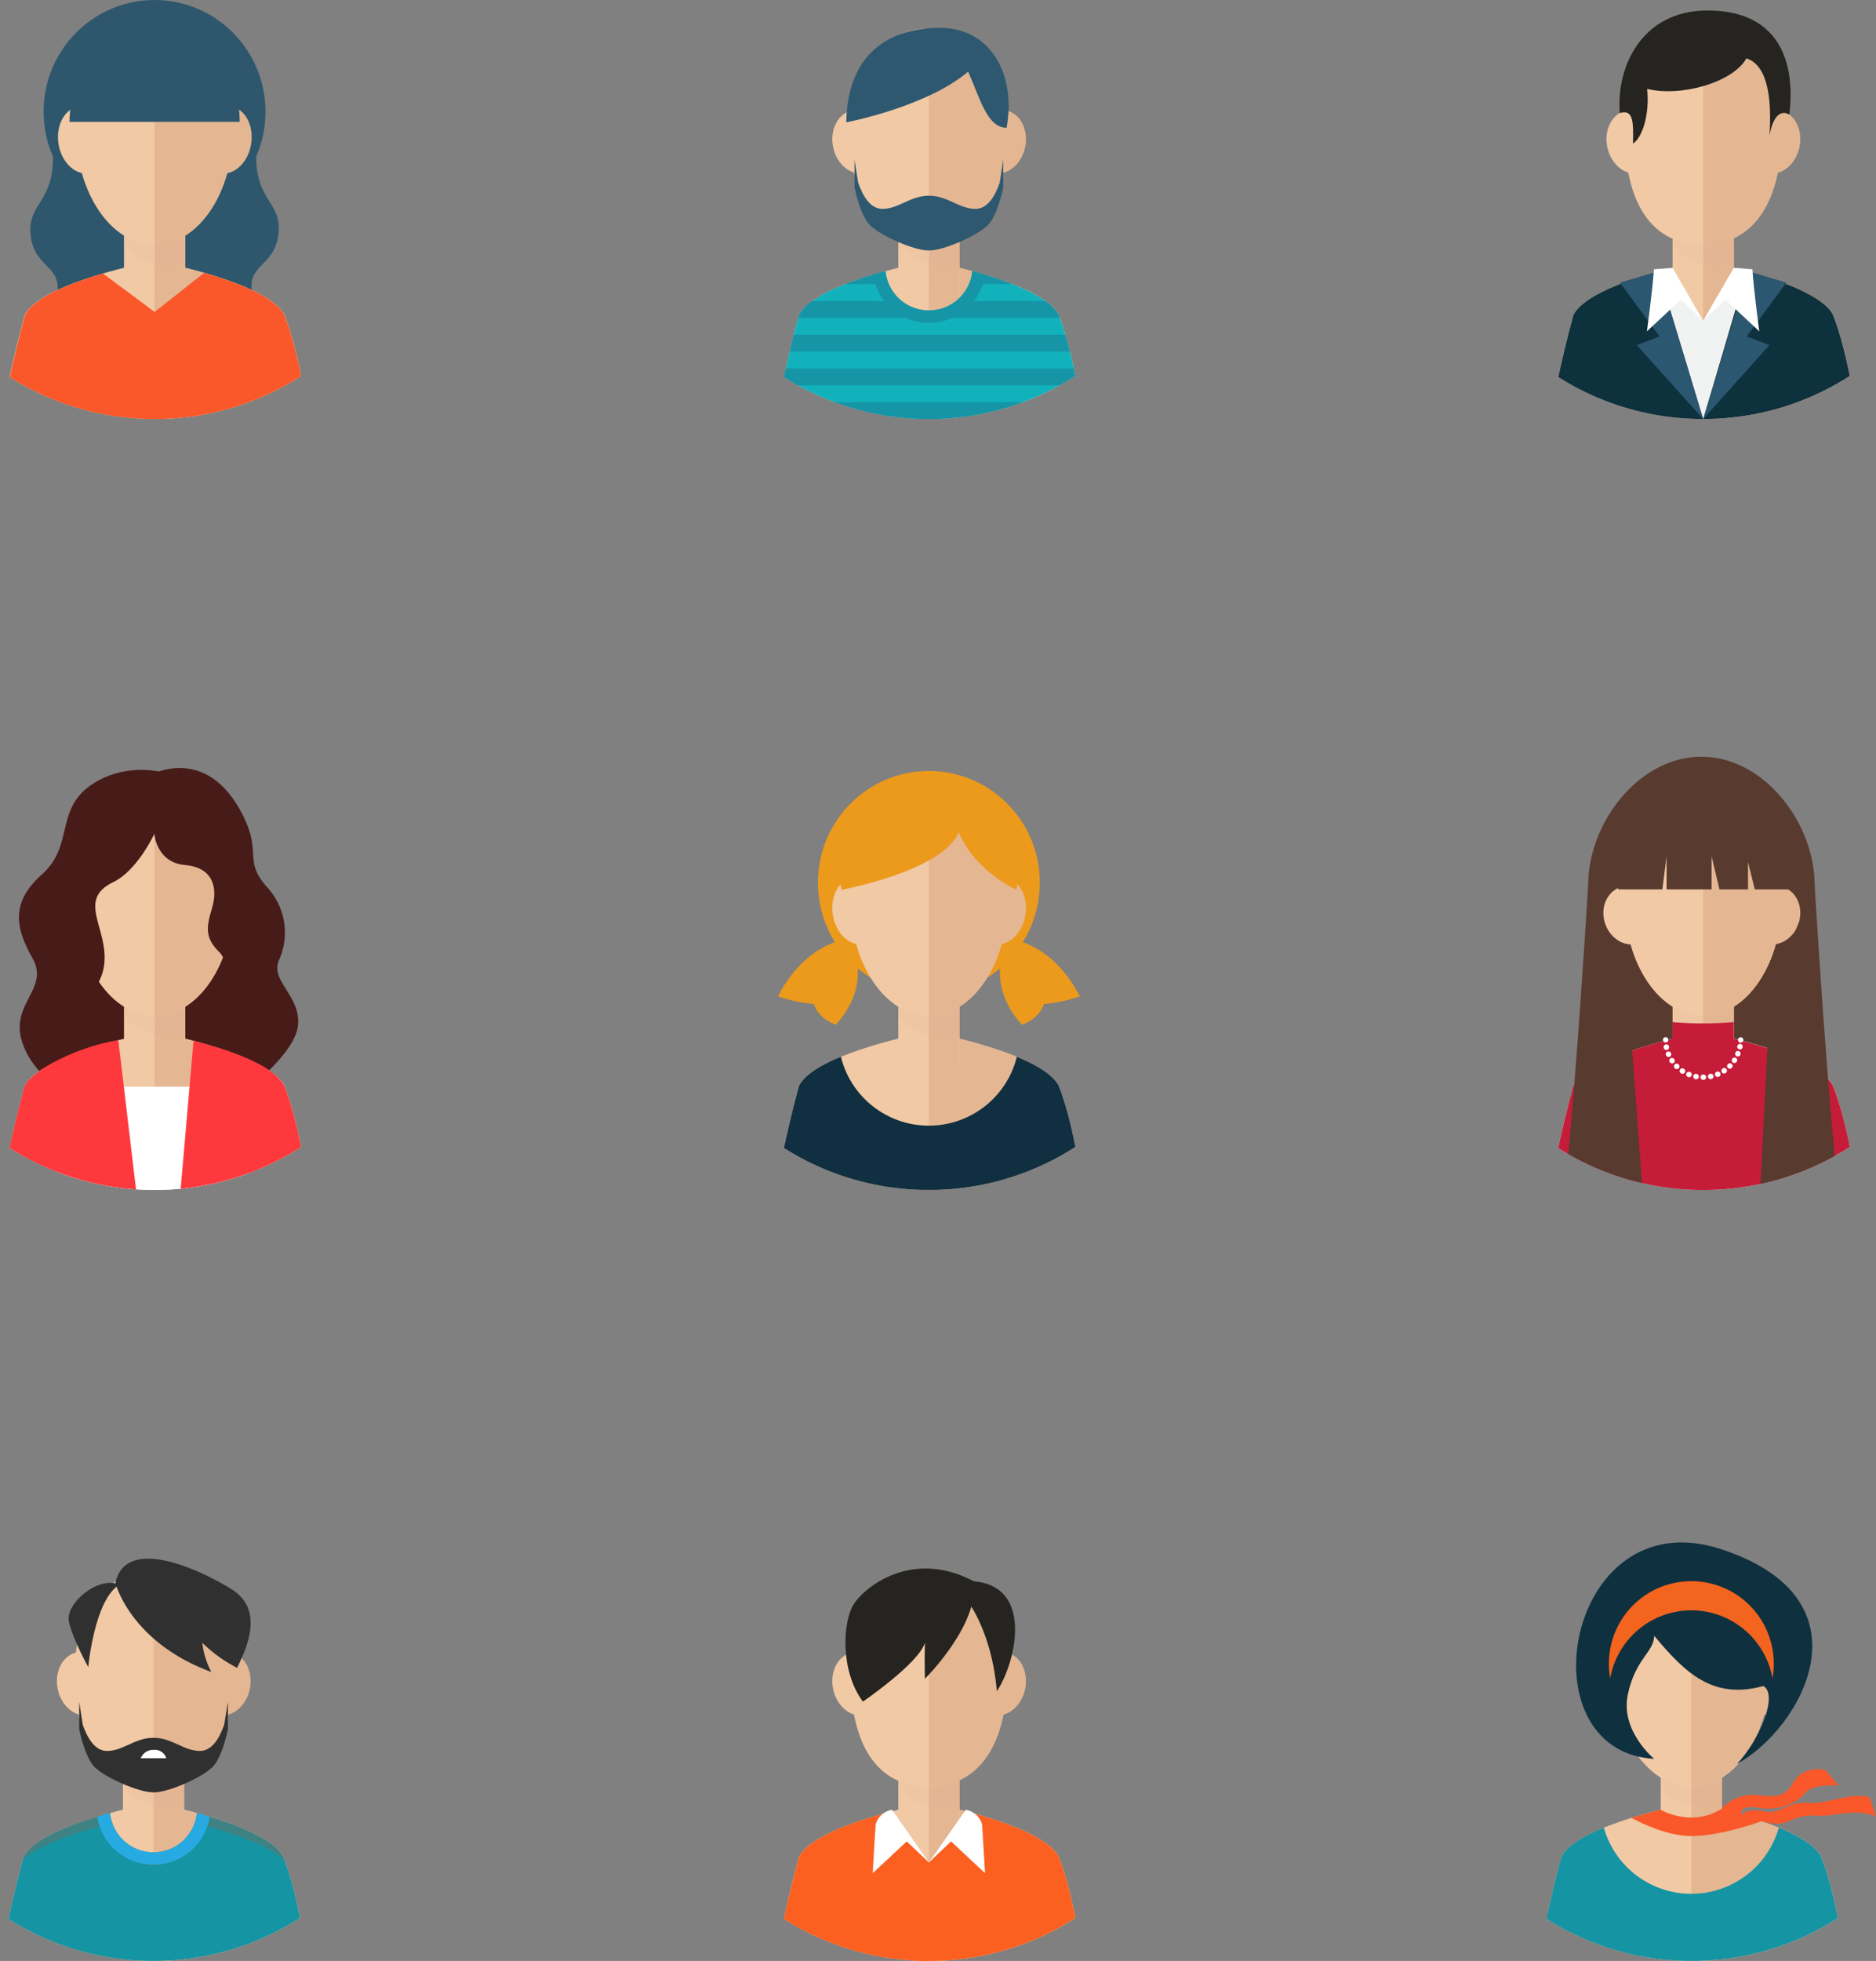 <svg xmlns="http://www.w3.org/2000/svg" xmlns:xlink="http://www.w3.org/1999/xlink" viewBox="0 0 472.8 493.97"><rect x="0" y="0" width="472.8" height="493.97" fill="#808080" stroke="none"/><defs><style>.cls-1,.cls-30,.cls-31{fill:none;}.cls-2{isolation:isolate;}.cls-3{clip-path:url(#clip-path);}.cls-4{fill:#2e576d;}.cls-5{fill:#f1c9a5;}.cls-6{fill:#e4b692;}.cls-7{fill:#ddac8c;opacity:0.1;mix-blend-mode:multiply;}.cls-8{fill:#fa582a;}.cls-9{clip-path:url(#clip-path-2);}.cls-10{fill:#ec9a1c;}.cls-11{fill:#102f41;}.cls-12{clip-path:url(#clip-path-3);}.cls-13{fill:#471b18;}.cls-14{fill:#fff;}.cls-15{fill:#fe393e;}.cls-16{clip-path:url(#clip-path-4);}.cls-17{fill:#2e5870;}.cls-18{fill:#11b2bc;}.cls-19{fill:#1695a6;}.cls-20{clip-path:url(#clip-path-5);}.cls-21{fill:#0d313d;}.cls-22{fill:#f1f2f2;}.cls-23{fill:#2b5770;}.cls-24{fill:#262421;}.cls-25{clip-path:url(#clip-path-6);}.cls-26{fill:#fb6020;}.cls-27{clip-path:url(#clip-path-7);}.cls-28{fill:#583a2f;}.cls-29{fill:#c51c39;}.cls-30,.cls-31{stroke:#fff;stroke-linecap:round;stroke-linejoin:round;stroke-width:1.35px;}.cls-31{stroke-dasharray:0.05 1.81;}.cls-32{clip-path:url(#clip-path-8);}.cls-33{fill:#0f303f;}.cls-34{fill:#f3641e;}.cls-35{fill:#1594a3;}.cls-36{clip-path:url(#clip-path-9);}.cls-37{fill:#303030;}.cls-38{fill:#e53d0c;opacity:0.2;}.cls-39{fill:#27aae1;}</style><clipPath id="clip-path" transform="translate(-166.04 -168.53)"><circle class="cls-1" cx="204.99" cy="205.79" r="68.29"/></clipPath><clipPath id="clip-path-2" transform="translate(-166.04 -168.53)"><circle class="cls-1" cx="400.13" cy="400" r="68.29"/></clipPath><clipPath id="clip-path-3" transform="translate(-166.04 -168.53)"><circle class="cls-1" cx="204.99" cy="400" r="68.29"/></clipPath><clipPath id="clip-path-4" transform="translate(-166.04 -168.53)"><circle class="cls-1" cx="400.13" cy="205.79" r="68.29"/></clipPath><clipPath id="clip-path-5" transform="translate(-166.04 -168.53)"><circle class="cls-1" cx="595.28" cy="205.79" r="68.29"/></clipPath><clipPath id="clip-path-6" transform="translate(-166.04 -168.53)"><circle class="cls-1" cx="400.13" cy="594.21" r="68.29"/></clipPath><clipPath id="clip-path-7" transform="translate(-166.04 -168.53)"><circle class="cls-1" cx="595.28" cy="400" r="68.29"/></clipPath><clipPath id="clip-path-8" transform="translate(-166.04 -168.53)"><circle class="cls-1" cx="592.38" cy="594.21" r="68.29"/></clipPath><clipPath id="clip-path-9" transform="translate(-166.04 -168.53)"><circle class="cls-1" cx="204.72" cy="594.21" r="68.29"/></clipPath></defs><title>avatars</title><g class="cls-2"><g id="Objects"><g class="cls-3"><path class="cls-4" d="M179.38,208.31c0,11.14-6.11,11.43-5.68,18.8,0.48,8.17,6.87,8.19,6.87,13.8s-5.87,11.91-.67,18H205V190.75Z" transform="translate(-166.04 -168.53)"/><path class="cls-4" d="M230.61,207.94c0,11.14,6.11,11.43,5.68,18.8-0.48,8.17-6.87,8.19-6.87,13.8s5.87,11.91.67,18H205V190.38Z" transform="translate(-166.04 -168.53)"/><ellipse class="cls-4" cx="38.95" cy="28.14" rx="27.96" ry="28.14"/><path class="cls-5" d="M237.7,247.83c-4.4-8.33-32.71-13.56-32.71-13.56s-28.3,5.23-32.71,13.56c-3.25,11.56-6,26.26-6,26.26h77.36S241.84,258.33,237.7,247.83Z" transform="translate(-166.04 -168.53)"/><path class="cls-6" d="M205,234.26s28.3,5.23,32.71,13.56c4.14,10.5,6,26.26,6,26.26H205V234.26Z" transform="translate(-166.04 -168.53)"/><rect class="cls-5" x="31.25" y="48.79" width="15.41" height="25.79"/><rect class="cls-6" x="38.95" y="48.79" width="7.71" height="25.79"/><path class="cls-7" d="M197.29,229.27c1.39,4,7,6.26,11.09,6.26a13.84,13.84,0,0,0,4.32-.7v-17.5H197.29v12Z" transform="translate(-166.04 -168.53)"/><path class="cls-5" d="M224.8,201c0-16.11-8.87-25.27-19.81-25.27s-19.81,9.16-19.81,25.27,8.87,29.17,19.81,29.17S224.8,217.16,224.8,201Z" transform="translate(-166.04 -168.53)"/><path class="cls-6" d="M221.79,212.22c-3.59-.4-6-4.51-5.41-9.18s4-8.14,7.6-7.74,6,4.51,5.4,9.18S225.38,212.61,221.79,212.22Z" transform="translate(-166.04 -168.53)"/><path class="cls-5" d="M180.74,204.47c-0.61-4.67,1.82-8.78,5.4-9.18s7,3.07,7.6,7.74-1.82,8.78-5.41,9.18S181.35,209.15,180.74,204.47Z" transform="translate(-166.04 -168.53)"/><path class="cls-6" d="M224.8,201c0-16.11-8.87-25.27-19.81-25.27v54.44C215.93,230.22,224.8,217.16,224.8,201Z" transform="translate(-166.04 -168.53)"/><path class="cls-4" d="M226.44,199.23s0-.09,0-0.14c0-12.5-8.46-25.68-20.3-25.68s-22.58,13.19-22.58,25.68c0,0,0,.09,0,0.14h42.87Z" transform="translate(-166.04 -168.53)"/><path class="cls-8" d="M243.67,274.09s-1.84-15.76-6-26.26c-2.41-4.57-12-8.2-20.2-10.56L205,247.11l-13-9.68c-8.05,2.36-17.27,5.93-19.63,10.39-3.25,11.56-6,26.26-6,26.26h77.36Z" transform="translate(-166.04 -168.53)"/></g><g class="cls-9"><ellipse class="cls-10" cx="234.1" cy="222.35" rx="27.96" ry="28.14"/><path class="cls-5" d="M432.84,442c-4.4-8.33-32.71-13.56-32.71-13.56s-28.3,5.23-32.71,13.56c-3.25,11.56-6,26.26-6,26.26h77.36S437,452.54,432.84,442Z" transform="translate(-166.04 -168.53)"/><path class="cls-6" d="M400.14,428.47s28.3,5.23,32.71,13.56c4.14,10.5,6,26.26,6,26.26H400.14V428.47Z" transform="translate(-166.04 -168.53)"/><rect class="cls-5" x="226.39" y="243" width="15.41" height="25.79"/><rect class="cls-6" x="234.1" y="243" width="7.71" height="25.79"/><path class="cls-7" d="M392.43,423.48c1.39,4,7,6.26,11.09,6.26a13.84,13.84,0,0,0,4.32-.7v-17.5H392.43v12Z" transform="translate(-166.04 -168.53)"/><path class="cls-5" d="M419.95,395.26c0-16.11-8.87-25.27-19.81-25.27s-19.81,9.16-19.81,25.27,8.87,29.17,19.81,29.17S419.95,411.36,419.95,395.26Z" transform="translate(-166.04 -168.53)"/><path class="cls-6" d="M416.93,406.42c-3.59-.4-6-4.51-5.41-9.18s4-8.14,7.6-7.74,6,4.51,5.4,9.18S420.52,406.82,416.93,406.42Z" transform="translate(-166.04 -168.53)"/><path class="cls-5" d="M375.89,398.68c-0.61-4.67,1.82-8.78,5.4-9.18s7,3.07,7.6,7.74-1.82,8.78-5.41,9.18S376.49,403.35,375.89,398.68Z" transform="translate(-166.04 -168.53)"/><path class="cls-6" d="M419.95,395.26c0-16.11-8.87-25.27-19.81-25.27v54.44C411.08,424.42,419.95,411.36,419.95,395.26Z" transform="translate(-166.04 -168.53)"/><path class="cls-11" d="M432.84,442c-1.48-2.8-5.65-5.24-10.53-7.26a22.84,22.84,0,0,1-44.34,0c-4.89,2-9.06,4.46-10.53,7.26-3.25,11.56-6,26.26-6,26.26h77.36S437,452.54,432.84,442Z" transform="translate(-166.04 -168.53)"/><path class="cls-10" d="M400.14,367.27s-27,2-22,25.4c0,0,25.52-4.69,29.53-14.51,4,9.82,14.5,14.51,14.5,14.51C427.18,369.32,400.14,367.27,400.14,367.27Z" transform="translate(-166.04 -168.53)"/><path class="cls-10" d="M378.29,405.39s-9.6,1.37-16.19,14.13a38.16,38.16,0,0,0,9.05,1.92c1.24,3.84,5.49,5.21,5.49,5.21s6.9-6.5,5.39-15.83" transform="translate(-166.04 -168.53)"/><path class="cls-10" d="M422,405.39s9.6,1.37,16.19,14.13a38.16,38.16,0,0,1-9.05,1.92c-1.24,3.84-5.49,5.21-5.49,5.21s-6.9-6.5-5.39-15.83" transform="translate(-166.04 -168.53)"/></g><g class="cls-12"><path class="cls-13" d="M206,362.87s-9.56-2.25-17.7,3.93-3.82,15-11.69,22-6.74,13.35-2.39,21.07-5.49,11.34-2.71,20.77c2.69,9.14,12.27,13.81,12.27,13.81h42.85s13.82-10.22,14.52-17.66-7.07-11.15-4.82-16.35a16.86,16.86,0,0,0-2.76-18.19c-6.37-7-1.44-8.49-6.24-18.2C221.75,362.85,213.68,360.42,206,362.87Z" transform="translate(-166.04 -168.53)"/><path class="cls-5" d="M237.7,442C233.3,433.7,205,428.47,205,428.47s-28.3,5.23-32.71,13.56c-3.25,11.56-6,26.26-6,26.26h77.36S241.84,452.54,237.7,442Z" transform="translate(-166.04 -168.53)"/><path class="cls-6" d="M205,428.47S233.3,433.7,237.7,442c4.14,10.5,6,26.26,6,26.26H205V428.47Z" transform="translate(-166.04 -168.53)"/><rect class="cls-5" x="31.25" y="243" width="15.41" height="25.79"/><rect class="cls-6" x="38.95" y="243" width="7.7" height="25.79"/><path class="cls-7" d="M197.29,423.48c1.39,4,7,6.26,11.09,6.26a13.83,13.83,0,0,0,4.32-.7v-17.5H197.29v12Z" transform="translate(-166.04 -168.53)"/><path class="cls-5" d="M224.81,395.26c0-16.11-8.87-25.27-19.81-25.27s-19.81,9.16-19.81,25.27,8.87,29.17,19.81,29.17S224.81,411.36,224.81,395.26Z" transform="translate(-166.04 -168.53)"/><path class="cls-6" d="M221.79,406.42c-3.59-.4-6-4.51-5.41-9.18s4-8.14,7.6-7.74,6,4.51,5.4,9.18S225.38,406.82,221.79,406.42Z" transform="translate(-166.04 -168.53)"/><path class="cls-5" d="M180.74,398.68c-0.61-4.67,1.82-8.78,5.4-9.18s7,3.07,7.6,7.74-1.82,8.78-5.41,9.18S181.35,403.35,180.74,398.68Z" transform="translate(-166.04 -168.53)"/><path class="cls-6" d="M224.81,395.26c0-16.11-8.87-25.27-19.81-25.27v54.44C215.93,424.42,224.81,411.36,224.81,395.26Z" transform="translate(-166.04 -168.53)"/><polygon class="cls-14" points="14.9 299.76 38.95 299.76 62.9 299.76 62.9 273.75 14.9 273.75 14.9 299.76"/><path class="cls-15" d="M200.34,468.29l-4.48-37.74c-10,1.57-21.36,7.28-23.58,11.49-3.25,11.56-6,26.26-6,26.26h34Z" transform="translate(-166.04 -168.53)"/><path class="cls-15" d="M211.55,468.29h32.13s-1.84-15.76-6-26.26c-3.61-6.43-17.89-9.92-22.86-11.38Z" transform="translate(-166.04 -168.53)"/><path class="cls-13" d="M204.94,378.58s-4.27,9.21-10.28,12.11c-9.48,4.57-1.25,11.54-2.36,20.84-1,8.39-10.74,12.22-5.06,21.24-9.88,1.95-9.41-3-9.41-3s-0.94-25.91-1.18-26.51,5.66-16.63,5.66-16.63l8.48-18.16L206,365.37Z" transform="translate(-166.04 -168.53)"/><path class="cls-13" d="M204.94,378.58s0.48,7.23,7.75,7.86,8.22,6,6.81,10.76-2,7.48,1.89,11.25-0.47,18.35-.47,18.35l14.47-6.88s-3.09-11.7-1.42-18.22-5.82-11.16-7.71-15.88-11.36-21.74-19-20.44-6.9,9.44-6.9,9.44Z" transform="translate(-166.04 -168.53)"/></g><g class="cls-16"><path class="cls-5" d="M432.84,247.83c-4.4-8.33-32.71-13.56-32.71-13.56s-28.3,5.23-32.71,13.56c-3.25,11.56-6,26.26-6,26.26h77.36S437,258.33,432.84,247.83Z" transform="translate(-166.04 -168.53)"/><path class="cls-6" d="M400.14,234.26s28.3,5.23,32.71,13.56c4.14,10.5,6,26.26,6,26.26H400.14V234.26Z" transform="translate(-166.04 -168.53)"/><rect class="cls-5" x="226.39" y="48.79" width="15.41" height="25.79"/><rect class="cls-6" x="234.1" y="48.79" width="7.71" height="25.79"/><path class="cls-7" d="M392.43,229.27c1.39,4,7,6.26,11.09,6.26a13.84,13.84,0,0,0,4.32-.7v-17.5H392.43v12Z" transform="translate(-166.04 -168.53)"/><path class="cls-5" d="M419.95,201c0-16.11-8.87-25.27-19.81-25.27s-19.81,9.16-19.81,25.27c0,21.67,8.87,29.17,19.81,29.17S419.95,221.81,419.95,201Z" transform="translate(-166.04 -168.53)"/><path class="cls-6" d="M416.93,212.22c-3.59-.38-6-4.25-5.41-8.64s4-7.66,7.6-7.29,6,4.24,5.4,8.64S420.52,212.59,416.93,212.22Z" transform="translate(-166.04 -168.53)"/><path class="cls-5" d="M375.89,204.93c-0.61-4.4,1.82-8.26,5.4-8.64s7,2.89,7.6,7.29-1.82,8.26-5.41,8.64S376.49,209.33,375.89,204.93Z" transform="translate(-166.04 -168.53)"/><path class="cls-6" d="M419.95,201c0-16.11-8.87-25.27-19.81-25.27v54.44C411.08,230.22,419.95,221.81,419.95,201Z" transform="translate(-166.04 -168.53)"/><path class="cls-17" d="M418,214.55c-1.07,3-2.87,6.6-6.13,6.6-4.07,0-7-3.31-11.66-3.31H400.1c-4.67,0-7.58,3.31-11.65,3.31-3.26,0-5.06-3.6-6.13-6.6l-0.92-5.77v6.91s1.55,8.13,4.52,10.1c2.42,2.15,10.32,5.83,14.18,5.83h0.08c3.86,0,11.76-3.68,14.18-5.83,3-2,4.52-10.1,4.52-10.1v-6.91Z" transform="translate(-166.04 -168.53)"/><path class="cls-18" d="M432.84,247.83c-2.57-4.87-13.29-8.67-21.76-11a11,11,0,0,1-21.89,0c-8.48,2.33-19.19,6.13-21.76,11-3.25,11.56-6,26.26-6,26.26h77.36S437,258.33,432.84,247.83Z" transform="translate(-166.04 -168.53)"/><path class="cls-19" d="M362.28,269.84c-0.52,2.61-.83,4.25-0.83,4.25h77.36s-0.19-1.66-.6-4.25H362.28Z" transform="translate(-166.04 -168.53)"/><path class="cls-19" d="M363.16,265.6h74.35c-0.24-1.33-.52-2.76-0.83-4.25h-72.6C363.75,262.84,363.44,264.27,363.16,265.6Z" transform="translate(-166.04 -168.53)"/><path class="cls-19" d="M365.05,257.1h70.65c-0.35-1.42-.74-2.85-1.15-4.25H366.09C365.73,254.28,365.39,255.7,365.05,257.1Z" transform="translate(-166.04 -168.53)"/><path class="cls-19" d="M400.14,247.17a10.9,10.9,0,0,1-7.3-2.8H370.75a10.69,10.69,0,0,0-3.32,3.46l-0.22.79h65.93l-0.3-.79a10.69,10.69,0,0,0-3.32-3.46H407.44A10.9,10.9,0,0,1,400.14,247.17Z" transform="translate(-166.04 -168.53)"/><path class="cls-19" d="M379.08,240.12H389.9a10.92,10.92,0,0,1-.71-3.29A103.12,103.12,0,0,0,379.08,240.12Z" transform="translate(-166.04 -168.53)"/><path class="cls-19" d="M410.37,240.12h10.83a103.11,103.11,0,0,0-10.11-3.29A10.92,10.92,0,0,1,410.37,240.12Z" transform="translate(-166.04 -168.53)"/><path class="cls-19" d="M386,237.76a14.34,14.34,0,0,0,28.33,0c-1.1-.33-2.18-0.64-3.22-0.93a11,11,0,0,1-21.89,0C388.14,237.12,387.06,237.43,386,237.76Z" transform="translate(-166.04 -168.53)"/><path class="cls-17" d="M379.32,199.35s20.14-3.82,30.72-12.77c3,6.78,4.81,14.13,9.69,14.13,2.44-13.56-4.07-25.16-16.81-25.16S379.6,182,379.32,199.35Z" transform="translate(-166.04 -168.53)"/></g><g class="cls-20"><path class="cls-5" d="M628,247.83c-4.4-8.33-32.71-13.56-32.71-13.56s-28.3,5.23-32.71,13.56c-3.25,11.56-6,26.26-6,26.26H634S632.12,258.33,628,247.83Z" transform="translate(-166.04 -168.53)"/><path class="cls-6" d="M595.28,234.26s28.3,5.23,32.71,13.56c4.14,10.5,6,26.26,6,26.26H595.28V234.26Z" transform="translate(-166.04 -168.53)"/><rect class="cls-5" x="421.53" y="48.79" width="15.41" height="25.79"/><rect class="cls-6" x="429.24" y="48.79" width="7.71" height="25.79"/><path class="cls-7" d="M587.57,229.27c1.39,4,7,6.26,11.09,6.26a13.84,13.84,0,0,0,4.32-.7v-17.5H587.57v12Z" transform="translate(-166.04 -168.53)"/><path class="cls-5" d="M615.09,201c0-16.11-8.87-25.27-19.81-25.27s-19.81,9.16-19.81,25.27c0,21.67,8.87,29.17,19.81,29.17S615.09,221.81,615.09,201Z" transform="translate(-166.04 -168.53)"/><path class="cls-6" d="M612.08,212.22c-3.59-.38-6-4.25-5.41-8.64s4-7.66,7.6-7.29,6,4.24,5.4,8.64S615.67,212.59,612.08,212.22Z" transform="translate(-166.04 -168.53)"/><path class="cls-5" d="M571,204.93c-0.61-4.4,1.82-8.26,5.4-8.64s7,2.89,7.6,7.29-1.82,8.26-5.41,8.64S571.63,209.33,571,204.93Z" transform="translate(-166.04 -168.53)"/><path class="cls-6" d="M615.09,201c0-16.11-8.87-25.27-19.81-25.27v54.44C606.22,230.22,615.09,221.81,615.09,201Z" transform="translate(-166.04 -168.53)"/><path class="cls-21" d="M628,247.83c-2.57-4.87-13.29-8.67-21.76-11l-10.94,37.26-10.94-37.26c-8.48,2.33-19.19,6.13-21.76,11-3.25,11.56-6,26.26-6,26.26H634S632.12,258.33,628,247.83Z" transform="translate(-166.04 -168.53)"/><polygon class="cls-22" points="417.94 68.3 429.24 105.55 440.23 68.3 429.24 80.81 417.94 68.3"/><polygon class="cls-23" points="429.24 105.55 445.96 86.92 440.23 84.75 450.21 71.19 440.51 68.3 429.24 105.55"/><polygon class="cls-23" points="429.24 105.55 412.51 86.92 418.25 84.75 408.27 71.19 417.97 68.3 429.24 105.55"/><path class="cls-14" d="M581.1,252l8.56-8,5.6,5.33L587.57,236l-4.7.36C582.54,241.54,581.1,252,581.1,252Z" transform="translate(-166.04 -168.53)"/><path class="cls-14" d="M609.43,252l-8.56-8-5.6,5.33L603,236l4.7,0.36C608,241.54,609.43,252,609.43,252Z" transform="translate(-166.04 -168.53)"/><path class="cls-24" d="M617,197.42s-3.53-2.67-5,5.16c0.49-7.35.13-17.49-5.83-19.35-3.31,6-16.43,9.81-25,7.69,0.66,6.76-1.32,12.33-3.58,13.78,0.13-5.43.13-8.75-3.32-7.69-0.93-11.4,5.32-25.84,22.15-25.84S618.75,182.57,617,197.42Z" transform="translate(-166.04 -168.53)"/></g><g class="cls-25"><path class="cls-5" d="M432.84,636.24c-4.4-8.33-32.71-13.56-32.71-13.56s-28.3,5.23-32.71,13.56c-3.25,11.56-6,26.26-6,26.26h77.36S437,646.74,432.84,636.24Z" transform="translate(-166.04 -168.53)"/><path class="cls-6" d="M400.14,622.68s28.3,5.23,32.71,13.56c4.14,10.5,6,26.26,6,26.26H400.14V622.68Z" transform="translate(-166.04 -168.53)"/><rect class="cls-5" x="226.39" y="437.2" width="15.41" height="25.79"/><rect class="cls-6" x="234.1" y="437.2" width="7.71" height="25.79"/><path class="cls-7" d="M392.43,617.69c1.39,4,7,6.26,11.09,6.26a13.84,13.84,0,0,0,4.32-.7v-17.5H392.43v12Z" transform="translate(-166.04 -168.53)"/><path class="cls-5" d="M419.95,589.46c0-16.11-8.87-25.27-19.81-25.27s-19.81,9.16-19.81,25.27c0,21.67,8.87,29.17,19.81,29.17S419.95,610.23,419.95,589.46Z" transform="translate(-166.04 -168.53)"/><path class="cls-6" d="M416.93,600.63c-3.59-.38-6-4.25-5.41-8.64s4-7.66,7.6-7.29,6,4.24,5.4,8.64S420.52,601,416.93,600.63Z" transform="translate(-166.04 -168.53)"/><path class="cls-5" d="M375.89,593.35c-0.61-4.4,1.82-8.26,5.4-8.64s7,2.89,7.6,7.29-1.82,8.26-5.41,8.64S376.49,597.74,375.89,593.35Z" transform="translate(-166.04 -168.53)"/><path class="cls-6" d="M419.95,589.46c0-16.11-8.87-25.27-19.81-25.27v54.44C411.08,618.63,419.95,610.23,419.95,589.46Z" transform="translate(-166.04 -168.53)"/><path class="cls-26" d="M432.84,636.24c-2.57-4.87-13.29-8.67-21.76-11l-10.94,12.51-10.94-12.51c-8.48,2.33-19.19,6.13-21.76,11-3.25,11.56-6,26.26-6,26.26h77.36S437,646.74,432.84,636.24Z" transform="translate(-166.04 -168.53)"/><path class="cls-24" d="M383.51,597.17s14-9.55,15.64-14.82c-0.16,4.78,0,9.06,0,9.06s13.67-13.5,12.35-24.53c-15.48-8.23-27.5,1.32-30.3,5.76S377.75,589.43,383.51,597.17Z" transform="translate(-166.04 -168.53)"/><path class="cls-24" d="M409.53,571.32s6.42,7.74,7.74,23.22c4.61-6.75,9.55-26.35-5.76-27.66A32.08,32.08,0,0,0,409.53,571.32Z" transform="translate(-166.04 -168.53)"/><path class="cls-14" d="M414.29,640.38l-8.56-8-5.6,5.33,9.31-13.29a5.21,5.21,0,0,1,4.11,3.64C413.88,633.3,414.29,640.38,414.29,640.38Z" transform="translate(-166.04 -168.53)"/><polygon class="cls-26" points="231.07 493.97 234.09 493.97 234.09 469.22 231.07 466.35 231.07 493.97"/><path class="cls-14" d="M386,640.38l8.56-8,5.6,5.33-9.31-13.29a5.21,5.21,0,0,0-4.11,3.64C386.36,633.3,386,640.38,386,640.38Z" transform="translate(-166.04 -168.53)"/></g><g class="cls-27"><path class="cls-28" d="M623.38,391.56c0-15.77-12.78-32.4-28.54-32.4s-28.54,16.63-28.54,32.4A28.54,28.54,0,1,0,623.38,391.56Z" transform="translate(-166.04 -168.53)"/><path class="cls-28" d="M578.85,452.33h36.24s3.7-39.48,3.23-55.12S602.91,372,589.54,372,562.34,432.29,578.85,452.33Z" transform="translate(-166.04 -168.53)"/><path class="cls-5" d="M628,442c-2.91-5.51-16.28-9.67-25-11.85V411.53H587.57v18.66c-8.72,2.18-22.09,6.33-25,11.85-3.25,11.56-6,26.26-6,26.26H634S632.12,452.54,628,442Z" transform="translate(-166.04 -168.53)"/><path class="cls-6" d="M628,442c-2.91-5.51-16.28-9.67-25-11.85V411.53h-7.71v56.76H634S632.12,452.54,628,442Z" transform="translate(-166.04 -168.53)"/><path class="cls-7" d="M587.57,423.48c1.39,4,7,6.26,11.09,6.26A13.84,13.84,0,0,0,603,429v-17.5H587.57v12Z" transform="translate(-166.04 -168.53)"/><path class="cls-5" d="M615.09,395.26c0-16.11-8.87-25.27-19.81-25.27s-19.81,9.16-19.81,25.27,8.87,29.17,19.81,29.17S615.09,411.36,615.09,395.26Z" transform="translate(-166.04 -168.53)"/><path class="cls-6" d="M612.08,406.43c-3.59-.35-6-3.91-5.41-7.95s4-7,7.6-6.7,6,3.9,5.4,7.95S615.67,406.77,612.08,406.43Z" transform="translate(-166.04 -168.53)"/><path class="cls-5" d="M570.22,399.72c-0.61-4,1.82-7.6,5.4-7.95s7,2.66,7.6,6.7-1.82,7.6-5.41,7.95S570.82,403.77,570.22,399.72Z" transform="translate(-166.04 -168.53)"/><path class="cls-6" d="M615.09,395.26c0-16.11-8.87-25.27-19.81-25.27v54.44C606.22,424.42,615.09,411.36,615.09,395.26Z" transform="translate(-166.04 -168.53)"/><path class="cls-29" d="M603,430.19V426c-2.49.21-5.07,0.33-7.71,0.33s-5.21-.11-7.71-0.33v4.21c-8.72,2.18-22.09,6.33-25,11.85-3.25,11.56-6,26.26-6,26.26H634s-1.84-15.76-6-26.26C625.07,436.52,611.7,432.37,603,430.19Z" transform="translate(-166.04 -168.53)"/><path class="cls-30" d="M585.83,430.46v0" transform="translate(-166.04 -168.53)"/><path class="cls-31" d="M586,432.29a9.45,9.45,0,0,0,18.67-.91" transform="translate(-166.04 -168.53)"/><path class="cls-30" d="M604.73,430.49v0" transform="translate(-166.04 -168.53)"/><path class="cls-28" d="M566.29,391.56s-3.48,57.72-6.07,76.74H580l-4-53.56" transform="translate(-166.04 -168.53)"/><path class="cls-28" d="M623.38,391.56s3.48,57.72,6.07,76.74H609.64l2.62-50.48" transform="translate(-166.04 -168.53)"/><path class="cls-28" d="M596.42,366.76c-11.84,0-22.58,13.19-22.58,25.68,0,0,0,.09,0,0.14H585l1.06-8.34v8.34H597.4v-8.34l2,8.34h7.18v-6.92l1.72,6.92h8.42s0-.09,0-0.14C616.72,379.94,608.26,366.76,596.42,366.76Z" transform="translate(-166.04 -168.53)"/></g><g class="cls-32"><path class="cls-5" d="M625,636.24c-4.4-8.33-32.71-13.56-32.71-13.56s-28.3,5.23-32.71,13.56c-3.25,11.56-6,26.26-6,26.26H631S629.14,646.74,625,636.24Z" transform="translate(-166.04 -168.53)"/><path class="cls-6" d="M592.3,622.68s28.3,5.23,32.71,13.56c4.14,10.5,6,26.26,6,26.26H592.3V622.68Z" transform="translate(-166.04 -168.53)"/><rect class="cls-5" x="418.55" y="437.2" width="15.41" height="25.79"/><rect class="cls-6" x="426.26" y="437.2" width="7.71" height="25.79"/><path class="cls-7" d="M584.6,617.69c1.39,4,7,6.26,11.09,6.26a13.84,13.84,0,0,0,4.32-.7v-17.5H584.6v12Z" transform="translate(-166.04 -168.53)"/><path class="cls-5" d="M612.11,589.46c0-16.11-8.87-25.27-19.81-25.27s-19.81,9.16-19.81,25.27,8.87,29.17,19.81,29.17S612.11,605.57,612.11,589.46Z" transform="translate(-166.04 -168.53)"/><path class="cls-6" d="M609.1,600.63c-3.59-.4-6-4.51-5.41-9.18s4-8.14,7.6-7.74,6,4.51,5.4,9.18S612.69,601,609.1,600.63Z" transform="translate(-166.04 -168.53)"/><path class="cls-5" d="M568.05,592.89c-0.61-4.67,1.82-8.78,5.4-9.18s7,3.07,7.6,7.74-1.82,8.78-5.41,9.18S568.65,597.56,568.05,592.89Z" transform="translate(-166.04 -168.53)"/><path class="cls-6" d="M612.11,589.46c0-16.11-8.87-25.27-19.81-25.27v54.44C603.24,618.63,612.11,605.57,612.11,589.46Z" transform="translate(-166.04 -168.53)"/><path class="cls-33" d="M582.93,611.59s-8.54-7-6.65-16.14,6.65-10.76,6.65-14.87c7.91,9.5,14.87,16.14,27.53,12.66,3.8,2.22-.95,13.61-6.65,19.62C620,604,638.63,571.4,599.7,558.74S549.7,609.69,582.93,611.59Z" transform="translate(-166.04 -168.53)"/><path class="cls-34" d="M592.3,574.18a20.78,20.78,0,0,1,20.45,17.12,20.78,20.78,0,1,0-40.9,0A20.78,20.78,0,0,1,592.3,574.18Z" transform="translate(-166.04 -168.53)"/><path class="cls-8" d="M577.19,626.46c2.77,1.49,9.25,4.58,15.11,4.58,7.71,0,17.78-3.77,17.78-3.77l-1.39-.4c-3.15-1-6.28-1.88-9-2.55-7.66,4.59-15.13.07-15.14,0.07C582.35,625,579.79,625.65,577.19,626.46Z" transform="translate(-166.04 -168.53)"/><path class="cls-35" d="M625,636.24c-1.49-2.82-5.71-5.28-10.65-7.31a22.93,22.93,0,0,1-44.11,0c-4.94,2-9.16,4.49-10.65,7.31-3.25,11.56-6,26.26-6,26.26H631S629.14,646.74,625,636.24Z" transform="translate(-166.04 -168.53)"/><path class="cls-8" d="M637.24,621.32c-4.25-1.51-11,1.79-15.45,1.36-4.85-.47-7.48,2.83-10.47,2.23-5.74-1.15-6.27.93-6.27,0.93s-1.39-2.82,4.35-1.9,10.13-1.82,11.44-3.59c2-2.67,8.61-2,8.61-2l-3.46-4c-2.44-.47-6.05-0.16-8,3.22s-3.77,3.77-9.29,3.14a10.7,10.7,0,0,0-9,3.66l10.42,3a17.18,17.18,0,0,0,4.35.53c2.2-.06,4.5-2.32,9.11-2,4.93,0.37,9.42-2,15.22.15Z" transform="translate(-166.04 -168.53)"/></g><g class="cls-36"><path class="cls-5" d="M237.43,636.24c-4.4-8.33-32.71-13.56-32.71-13.56s-28.3,5.23-32.71,13.56c-3.25,11.56-6,26.26-6,26.26H243.4S241.57,646.74,237.43,636.24Z" transform="translate(-166.04 -168.53)"/><path class="cls-6" d="M204.72,622.68s28.3,5.23,32.71,13.56c4.14,10.5,6,26.26,6,26.26H204.72V622.68Z" transform="translate(-166.04 -168.53)"/><rect class="cls-5" x="30.98" y="437.2" width="15.41" height="25.79"/><rect class="cls-6" x="38.68" y="437.2" width="7.71" height="25.79"/><path class="cls-7" d="M197,617.69c1.39,4,7,6.26,11.09,6.26a13.84,13.84,0,0,0,4.32-.7v-17.5H197v12Z" transform="translate(-166.04 -168.53)"/><path class="cls-5" d="M224.53,589.46c0-16.11-8.87-25.27-19.81-25.27s-19.81,9.16-19.81,25.27c0,21.67,8.87,29.17,19.81,29.17S224.53,610.23,224.53,589.46Z" transform="translate(-166.04 -168.53)"/><path class="cls-6" d="M221.52,600.63c-3.59-.38-6-4.25-5.41-8.64s4-7.66,7.6-7.29,6,4.24,5.4,8.64S225.11,601,221.52,600.63Z" transform="translate(-166.04 -168.53)"/><path class="cls-5" d="M180.47,593.35c-0.61-4.4,1.82-8.26,5.4-8.64s7,2.89,7.6,7.29-1.82,8.26-5.41,8.64S181.08,597.74,180.47,593.35Z" transform="translate(-166.04 -168.53)"/><path class="cls-6" d="M224.53,589.46c0-16.11-8.87-25.27-19.81-25.27v54.44C215.66,618.63,224.53,610.23,224.53,589.46Z" transform="translate(-166.04 -168.53)"/><path class="cls-37" d="M222.54,603c-1.07,3-2.87,6.6-6.13,6.6-4.07,0-7-3.31-11.66-3.31h-0.08c-4.67,0-7.58,3.31-11.65,3.31-3.26,0-5.06-3.6-6.13-6.6L186,597.19v6.91s1.55,8.13,4.52,10.1c2.42,2.15,10.32,5.83,14.18,5.83h0.08c3.86,0,11.76-3.68,14.18-5.83,3-2,4.52-10.1,4.52-10.1v-6.91Z" transform="translate(-166.04 -168.53)"/><path class="cls-37" d="M195.13,567.28s3.68,14.89,24.18,22.43a20.21,20.21,0,0,1-2.28-7.36,35.85,35.85,0,0,0,8.76,6.31c3-6,6.48-14.89-1.4-19.8S197.76,555.18,195.13,567.28Z" transform="translate(-166.04 -168.53)"/><path class="cls-37" d="M188.29,588.48s1.52-17,7.86-20.77c-5.4-2.36-13.64,4.82-12.76,9.2S188.29,588.48,188.29,588.48Z" transform="translate(-166.04 -168.53)"/><path class="cls-35" d="M237.43,636.24c-2.57-4.87-13.29-8.67-21.76-11a11,11,0,0,1-21.89,0c-8.48,2.33-19.19,6.13-21.76,11-3.25,11.56-6,26.26-6,26.26H243.4S241.57,646.74,237.43,636.24Z" transform="translate(-166.04 -168.53)"/><path class="cls-38" d="M193.14,628.07a11.65,11.65,0,0,0,23.16,0c7.77,2,17.3,5.14,21.48,9.1q-0.18-.48-0.36-0.94c-2.57-4.87-13.29-8.67-21.76-11a11,11,0,0,1-21.89,0c-8.48,2.33-19.19,6.13-21.76,11l-0.23.82C176,633.16,185.45,630.07,193.14,628.07Z" transform="translate(-166.04 -168.53)"/><path class="cls-39" d="M190.55,626.17a14.34,14.34,0,0,0,28.33,0c-1.1-.33-2.18-0.64-3.22-0.93a11,11,0,0,1-21.89,0C192.73,625.53,191.65,625.84,190.55,626.17Z" transform="translate(-166.04 -168.53)"/><path class="cls-14" d="M207.95,611.44a3,3,0,0,0-3.22-2.1,3.34,3.34,0,0,0-3.22,2.1h6.45Z" transform="translate(-166.04 -168.53)"/></g></g></g></svg>